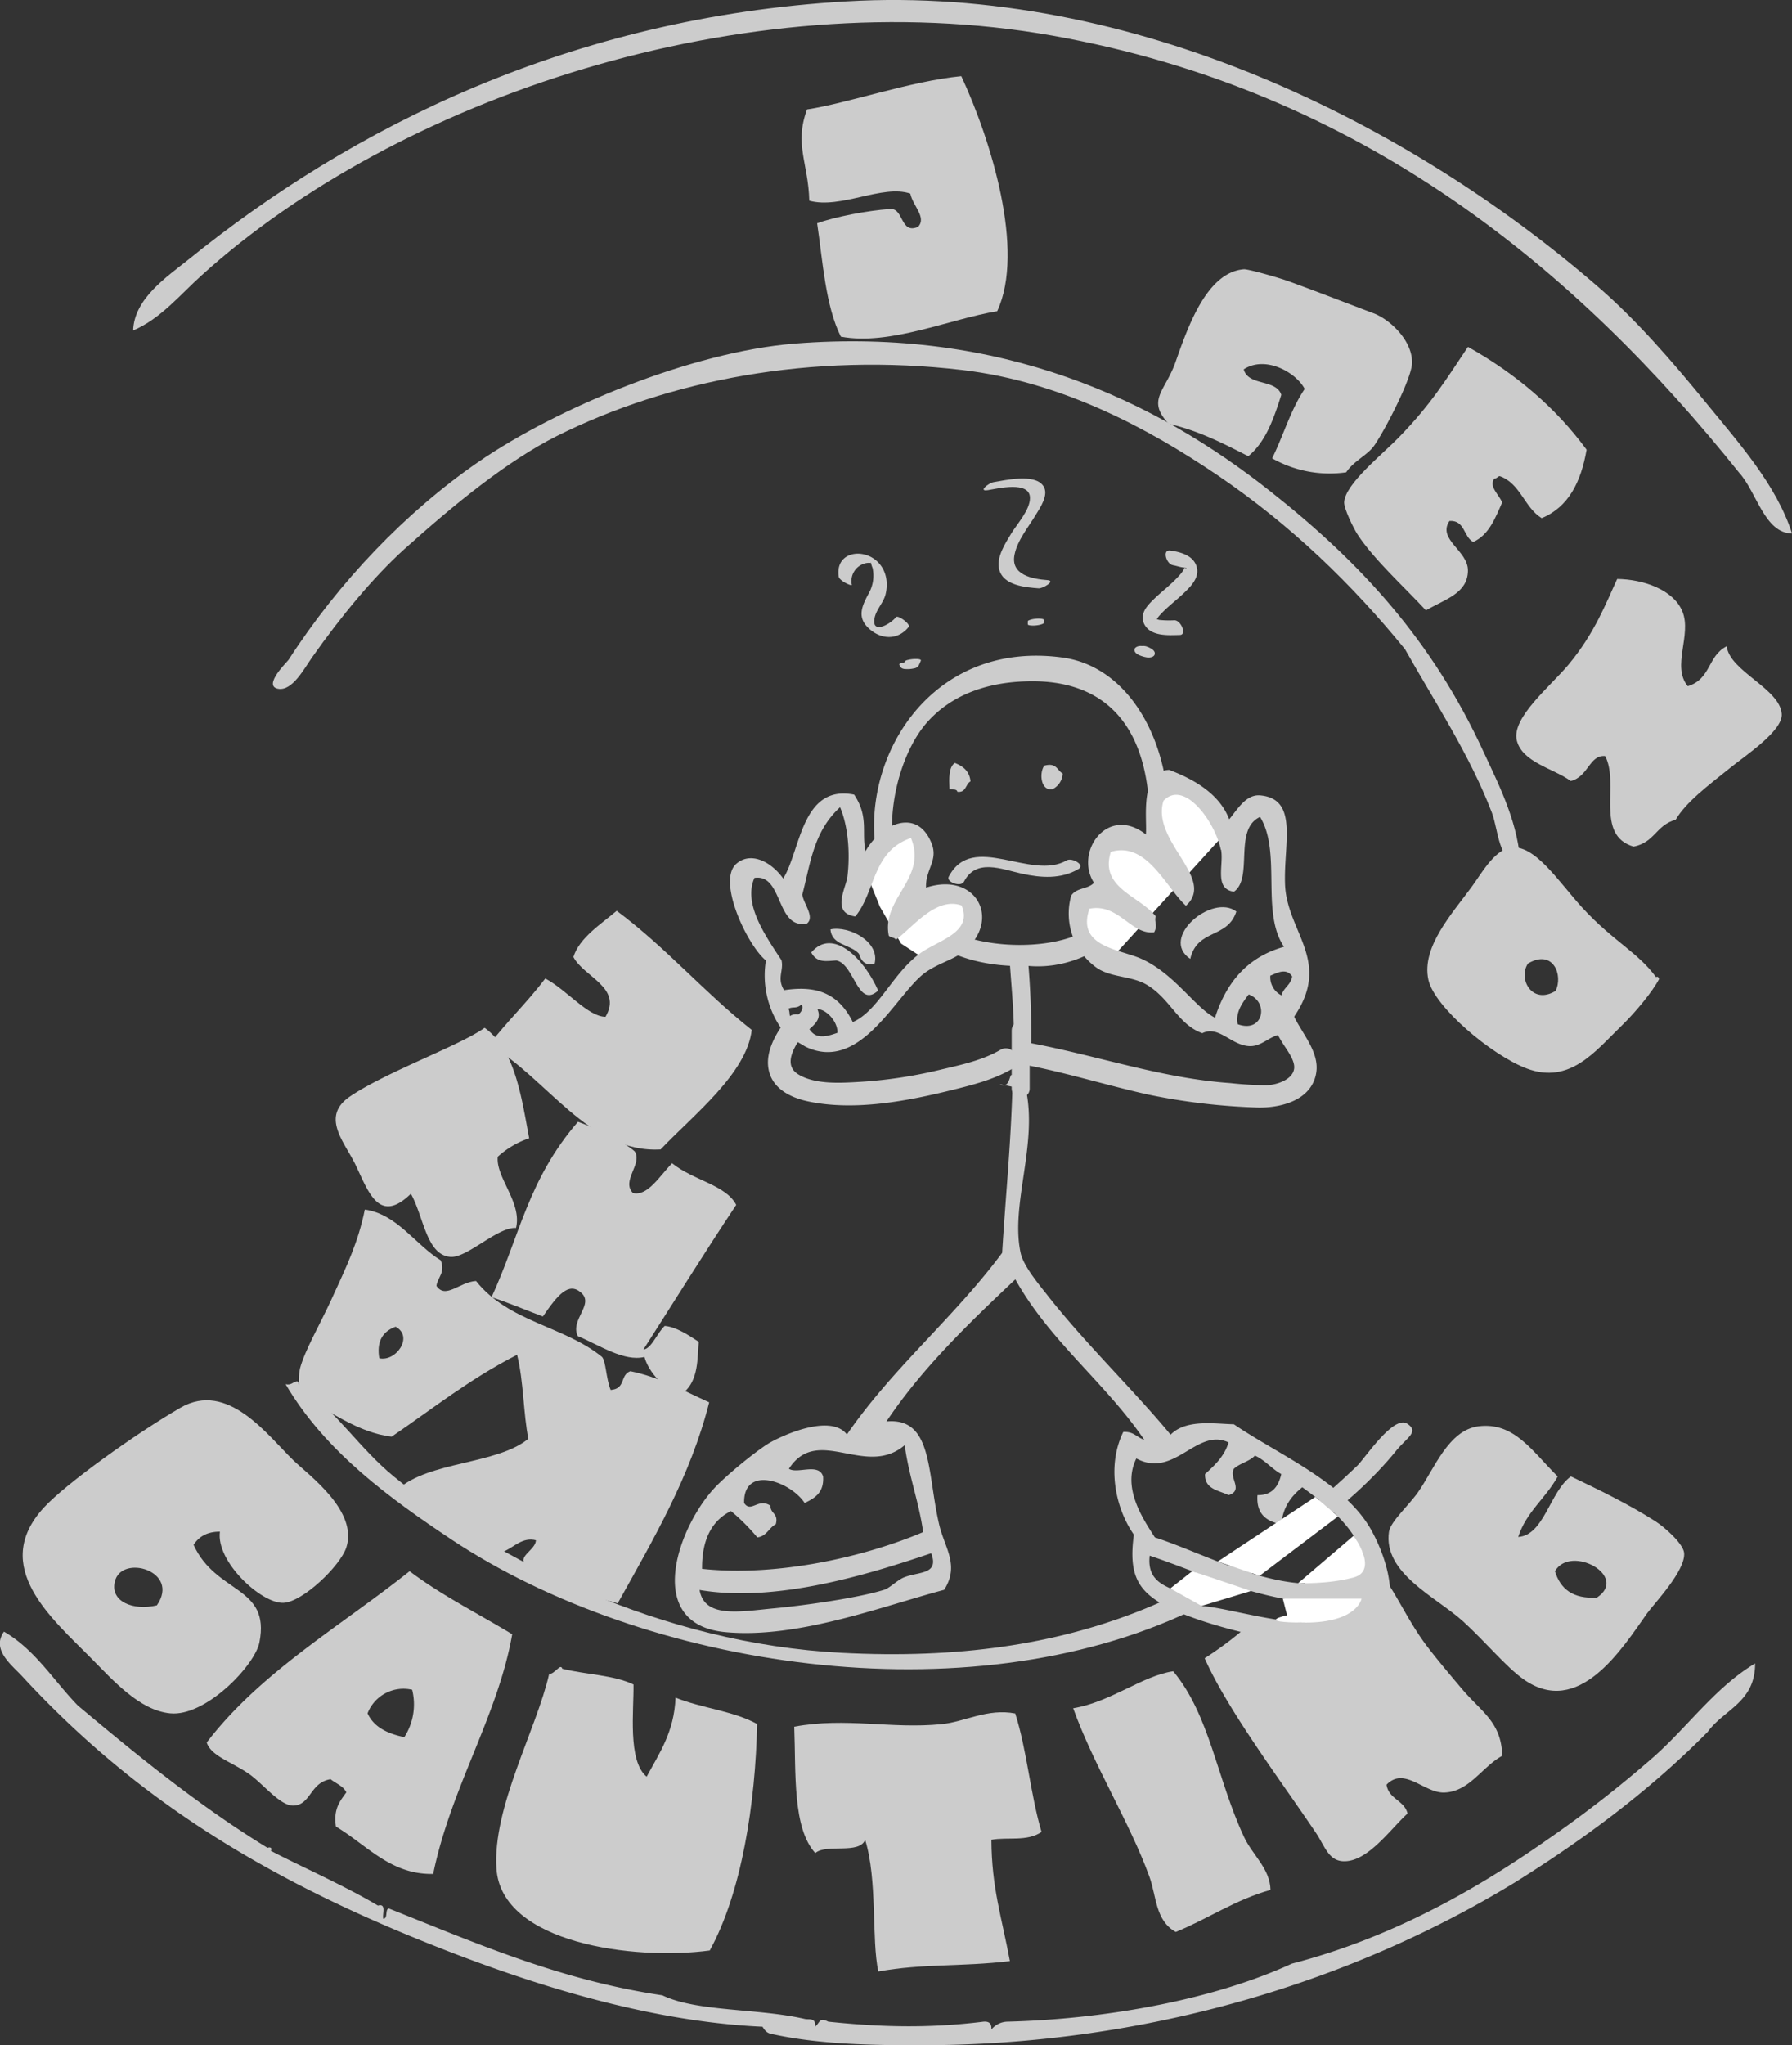 <svg xmlns="http://www.w3.org/2000/svg" viewBox="0 0 558.42 637.12"><rect x="0" y="0" width="558.42" height="637.12" fill="#333333" stroke="none"/><defs><style>.cls-1,.cls-2{fill:#ccc;}.cls-1,.cls-3{fill-rule:evenodd;}.cls-3{fill:#fff;}</style></defs><title>404LogoGrey</title><g id="Layer_2" data-name="Layer 2"><g id="Ebene_1" data-name="Ebene 1"><path class="cls-1" d="M558.42,166.17c-8.57-.07-11-12.89-16.42-18.86C491.31,84,424.5,28.22,327.87,11.08c-96.19-17-204.19,19.58-265,74.66-6.7,6-12.74,13.54-21.38,17.21C41.82,93,52,86.25,58.74,80.85,109.43,39.81,177.61,5.39,263.87.42,352.93-4.76,439,38.3,497.65,89.06c12.17,10.44,23.69,23.83,33.7,36.07,10.51,12.89,22.1,25.7,27.07,41Z"/><path class="cls-1" d="M299.56,23.72c9.12,19.54,20,54.34,11.18,73.24-14.68,2.38-33.42,10.79-48.72,7.92-4.83-9.67-5.65-23.67-7.39-35.32,5.45-2,15.92-4,22.55-4.43,4.52-.61,3.26,8,8.9,5.55,2.79-2.94-1.69-6.63-2.41-10.38C275,57.36,262,65.2,252.18,62.52c-.26-11.62-4.74-17.53-.7-28.44,12.71-1.92,32.11-8.79,48.08-10.36Z"/><path class="cls-1" d="M229.39,375.39c-10.12,15.19-20.4,31.78-28.89,45,2.49-.19,4.35-5.28,6.64-7.35,3.33.25,7,2.57,10.61,4.95-.47,5.15,0,11.92-4.78,15.88-5.85-.27-11-6.79-12.14-11.16-6.37,1.5-13.75-3.53-20.8-6.51-2.46-5.11,5.31-9.89,1-13.56-3.86-3.37-7.25.75-11.86,7.46-5.36-2-10.73-4.32-16-6,8.77-19,11.35-36.64,26.93-54.64,5.35,1.88,14.16,6.1,17.68,9.21,2.55,3.91-4.32,9.19-.51,13,4.6,1,8.21-5.25,12.17-9.3,6.66,5.39,16.77,6.71,20,13Z"/><path class="cls-1" d="M152.39,325.48c5.71-7.38,11.85-13.19,17.53-20.67,6.69,3.53,13.25,11.88,18.76,11.94,5.38-9.15-6.75-12.38-10-18.64,1.86-6.07,8.91-10.46,13.49-14.39,15.73,11.74,26.9,25.09,42.09,37.12-1.55,13.6-18.39,26.66-28.4,37.23-22.43,1.25-35.61-22.55-53.46-32.6Z"/><path class="cls-1" d="M151,320.17c9.36,6.7,11.38,20.88,13.9,34.42a27.58,27.58,0,0,0-9.79,5.76c-.65,6.48,7.63,14.26,5.69,22.18-5.76-.36-15.26,9.43-20.45,9-7.49-.58-8.28-12.46-12.31-19.66-10,9.72-13.25-.72-17.28-9.07-3.46-7.13-11-15-1.58-21.31,11.3-7.63,34.27-15.84,41.83-21.31Z"/><path class="cls-1" d="M396.41,142.8c3.51-7.07,5.84-15.33,10.16-21.63-2.71-5.2-12.27-10.52-19-6.11,1.42,5.3,10.08,2.93,11.71,7.94-2.35,7.4-4.85,14.66-10.29,19.11-7.73-3.93-15.38-7.93-24.79-10.08-6.94-7.4-1.24-10,2-18.91,3.85-10.89,9.71-28.31,21.43-29.23,1.22-.1,10.5,2.49,14.06,3.78,9.3,3.38,20.13,7.6,26.52,10,5.09,2,11.94,8.51,11.81,15.35,0,4.68-8.3,20.72-11.72,25.69-2.09,3.07-6.44,4.83-8.81,8.42a36.33,36.33,0,0,1-23.07-4.36Z"/><path class="cls-1" d="M113.7,376.79c10.06,1.46,15.56,10.8,23.65,15.83,1.53,3.84-1,5.25-1.34,7.94,2.83,4.25,7.2-1.22,12.33-1.52,10.23,12.87,27.25,13.92,39.25,23.64,1.25,1.38,1.23,6.67,2.7,10.31,4.82-.37,2.81-4.61,6.13-5.85,9,1.8,16.64,6.13,24.58,9.7-5.79,23-17.39,42.67-28.52,62.64-10.11-3.08-21.47-3.82-28.62-12.07-2.81-2.47,3.11-4.61,3.14-7.6-4.22-1.05-6.8,2.16-10.09,3.54-6.82-.44-12.06-5.1-17.4-8.16s-12.7-4.71-15.66-11.15c9.73-8.88,31-7.77,40.8-15.84-1.57-7.7-1.47-18.08-3.52-26.17-14.7,7.5-26.33,16.81-39.08,25.51-10.35-1.15-20.22-8.39-28.06-13-.88-.51-1.15-5.8-.48-8.36,1.51-5.61,6.23-13.69,9.69-21.23,5-10.85,8.43-18.07,10.48-28.13Zm9.58,36.49c-4.49,1.62-5.88,5.12-5.09,9.82,5.15,1.18,10.82-6.71,5.09-9.82Z"/><path class="cls-1" d="M494.41,140.1c-1.73,10-5.62,17.86-14,21.31-5.4-3.31-6.62-10.87-13.1-13.1-.65.14-.86.79-1.66.79-1.8,2.45,1.58,5.11,2.45,7.42-2.16,4.9-4.1,10.08-9,12.31-3.1-1.58-2.52-6.84-7.42-6.55-3.89,5.83,5.9,9.22,5.76,15.55-.14,7-7,8.78-13.1,12.31-6.26-6.84-16.2-15.77-21.38-23.76-1.3-2.09-4.1-7.78-4.1-9.86.22-5.76,11.88-14.9,17.28-20.52,9.94-10.22,14.47-17.78,21.31-27.94,14.76,8.28,27.22,18.79,36.94,32Z"/><path class="cls-1" d="M473.89,270.35c-7.2-2.38-6.91-11.74-9-17.21-6.84-17.93-17.93-34.7-27.07-50.9-16.42-20.16-35.42-38.59-58.32-54.14-21.89-14.83-48.74-29.16-79.56-32.83-47.16-5.54-91.58,3.17-126.36,20.52-15.62,7.85-32,21.31-47.59,35.28-9.5,8.57-19.66,20.81-28.73,33.7-2.45,3.46-6.19,10.66-10.66,9.79-4.82-.94,3-8.5,3.31-9,15.7-24.34,36.5-46,59-61.56,25-17.21,66.82-34.34,98.5-36.94,64.66-5.18,112.68,17.64,148.46,46,28.22,22.25,50.54,46.58,66.46,81.22,5,10.73,11.16,22.82,11.52,36.07Z"/><path class="cls-1" d="M525.93,213.77c7.31-2.22,6.15-9.43,12.14-12.44.94,7.79,16.57,13.18,17.15,21.05.44,5.24-11.15,12.86-16,16.77-7.16,5.75-13.72,10.61-17.06,16.21-6.18,1.71-6.4,7-13.1,8.38-12.2-3.59-4.31-19.63-8.87-28.21-4.94-.45-5.2,6.45-10.73,7.77-5.22-3.88-15.13-5.75-16.81-12.67-1.65-7.08,10.5-16.85,16.09-23.54,8.26-9.9,11.74-19.32,15.2-26.74,8.12.09,17.56,3.34,20.33,10.14,3,7.32-3.47,17.07,1.67,23.27Z"/><path class="cls-1" d="M314.74,332.85c2.23-7.85.79-20.66,0-32-66.46-3.31-50-105.12,16.42-96,21.67,3,35.06,28.37,32.83,56.66-1.66,20.59-21.17,41.33-43.49,39.38a269.79,269.79,0,0,1,.79,27.86m-1.58,10.66c3.67,17.35-4.9,35.86-1.66,50.9.94,4.32,6.12,10.3,9,14,11.52,14.54,27.07,29.66,37.73,42.62,4.82-4.9,13.68-3.38,19.73-3.24,13.54,9.29,34.27,17.93,42.7,32.76,5.69,10.15,11,28.08-2.52,33.7-14.18,5.83-48.53-3.46-59.9-9.07-9.94-4.9-13.25-10-11.45-23-5.69-8.14-8.57-21.24-3.31-32,3.24-.22,4.25,1.73,6.55,2.45-12.17-17.86-29.45-30.74-40.18-50h0c-14.47,13.68-28.87,27.43-40.18,44.28,14.47-1.37,12.67,15.91,16.42,32,1.73,7.49,6.48,12.74,1.58,20.45-19.3,5.11-45.58,15.26-68.11,13.18-26.42-2.45-14.33-34.27-2.45-45.94,5-4.9,13.1-11.3,16.42-13.18,5.76-3.17,19.15-8.57,23.83-2.45,14.26-20.74,33.48-36.5,48.38-56.59,1.22-19.8,2.81-34.27,3.31-55-1.15-2.09-.5,4.39-4.1,2.45M289.32,224.56c-12,13-17.71,45.65-.79,60.7,11.74,10.51,35.71,11.16,47.59,5.76,12.82-5.83,22.32-19.94,22.1-36.14-.29-27.86-13-43.49-38.52-42.62-14.4.43-24.19,5.54-30.38,12.31Zm64.8,229.75c-4.54,9.14,1.94,18.65,5.76,24.62,19.15,6.19,44.06,21.6,66.46,10.66-2.59-13-11.52-19.66-20.52-26.28-3.31,2.66-6,6-6.55,11.52-4.61-.86-7.85-3.17-7.42-9.07,4.68.07,6.55-2.81,7.42-6.55-3-1.66-5-4.32-8.21-5.76-1.73,1.87-4.75,2.38-6.55,4.1-1.66,2.81,3.17,6.7-1.66,8.21-3.1-1.51-7.49-1.8-7.34-6.55,3-2.74,6-5.47,7.34-9.86-9.94-4.75-16.85,11.38-28.73,5Zm-72.21-4.1c-12.24,10.37-27.07-6.55-36.07,7.34,2.59,1.73,9.36-2,10.66,2.45.29,5-2.59,6.7-5.76,8.21-4.39-6.7-19.08-12-18.86,0,2.16,3.24,4.39-1.73,8.21.86-.07,2.52,2.59,2.3,1.66,5.76-2.16,1.08-2.81,3.74-5.76,4.1a63.16,63.16,0,0,0-8.21-8.21c-6,3-9.07,8.93-9,18,23.33,2.52,50.54-3.67,68.9-11.45-1.37-9.58-4.46-17.42-5.76-27.07ZM218,495.28c1.51,8.86,12.31,6.77,23,5.76,10.08-.94,26.57-3.31,34.42-5.76,1.94-.58,4.32-3.24,6.55-4,4.54-1.73,10.73-.79,8.21-7.42-20.45,6.91-48.53,15.41-72.14,11.45Zm155.88,5c11.09.29,43.06,12.67,51.7-1.66-25.27,4.25-49.39-8.06-67.32-14-1.3,11.66,11.38,9.43,15.62,15.62Z"/><path class="cls-1" d="M516,304.38c.65-.34.86.12,1,.6-2,3.84-7.22,10.22-11.82,14.69-7.87,7.56-15.91,18.33-29.49,13.17-11-4.19-28.71-19.17-30.58-27.63-2.25-10.22,7.46-20.67,13.53-29,2.94-4,6.81-11.08,11.77-12.12,7.74-1.5,15.34,10.72,22.82,18.84,9.38,10.18,17.34,13.88,22.77,21.41Zm-39.85-4.24c-3.17,4.71,1.22,13,8.59,8.54,2.44-4.87-.73-13.17-8.59-8.54Z"/><path class="cls-1" d="M297.53,237.66c2.52,1,4.61,2.52,4.9,5.76-1.58.79-1.3,3.6-4.1,3.24-.14-.94-1.44-.65-2.45-.79-.14-3.38-.29-6.84,1.66-8.21Z"/><path class="cls-1" d="M325.4,238.53c3.82-1.08,4,1.44,5.76,2.45a5.76,5.76,0,0,1-3.24,4.9c-3.67.5-4.1-5.11-2.52-7.34Z"/><path class="cls-1" d="M89,431.2c1.73.36,2.16-.58,3.31-.86.72-.14.79.36.79.86,12.17,8.86,18.72,19.8,29.59,28.73,32,26.28,83.52,52.06,139.46,54.94,73.44,3.89,119.45-18.72,160.78-58.25,2.23-2.09,11.3-16,15.62-13.1,3.82,2.52-.22,4.39-3.31,8.21-7.49,9.29-17.21,17.71-25.42,23.76-13.25,9.79-25.85,20.23-38.52,26.28-70.2,33.41-170.35,17.86-230.62-22.18C121.81,467,101.43,452.37,89,431.2Z"/><path class="cls-1" d="M68.53,477.14c-4.1,0-6.55,1.58-8.21,4.1,7,15.41,24,12.67,20.52,30.38-1.37,7.13-16.78,23.26-27.86,22.1-9.5-.94-17.71-10.22-24.62-17.21-12.1-12.24-31.54-28.44-14.76-46.8,6.84-7.49,28.8-23.18,42.62-31.18C71,430,83.36,447.11,91.5,455c4.9,4.68,20.09,15.7,16.42,27.07C106,487.86,94.3,499.1,88.26,499.31c-6.84.22-21-12.82-19.73-22.18ZM35.77,492.76c-1.44,6.12,5.62,9.07,13.1,7.34,7.49-10.73-11.16-16.13-13.1-7.34Z"/><path class="cls-1" d="M485.41,459.93c-3.67,6.77-9.79,11-12.31,18.86,8.06-.5,9.86-14.11,16.42-18.86,8.42,4,18.07,8.71,26.21,13.9,3,1.87,8.71,7,9.07,9.86.58,5.54-9.36,15.84-11.52,18.86-7.85,11.09-21.38,32.76-38.59,20.52-5.47-3.89-11.52-11.38-18.86-18.07-8.28-7.49-24.91-14.9-23-27.86.5-3.17,6.26-8.28,9.07-12.31,5-7.13,9.43-19.37,18.86-20.52,11.09-1.37,16.63,7.7,24.62,15.62Zm-.86,29.52c1.66,5.47,5.54,8.71,13.1,8.21,10-6.7-8.21-16.63-13.1-8.21Z"/><path class="cls-1" d="M423,482.9c9.86,6.91,13.18,18.5,21.38,29.52,2.81,3.74,7.27,9.07,11.45,14,6,7,12,10.08,12.31,20.52-6.34,3.46-10.22,11.16-18,11.45-6.26.29-12.46-8.21-18.07-2.45.65,4.54,5.54,4.82,6.55,9-5.54,5-12.74,15.62-20.52,14.83-4.32-.5-5.4-5-8.21-9.07-10.44-15.55-27.43-38.09-34.49-54.14a112.09,112.09,0,0,0,13.18-9.86c6.26.43,14.4,5.54,19.66,1.66-1.08-4.1-5.33-5-6.55-9,4.25-8.42,14.18-11,21.31-16.42Z"/><path class="cls-1" d="M159.61,509.1c-4.46,25.42-19.08,47.66-24.62,74.66-13.25.29-20.66-9-30.31-14.76-.86-5.47,1.3-8,3.24-10.66-.94-2-3.24-2.74-4.9-4.1-6.41,1-6.12,8-11.52,8.21-4.1.22-9.43-6.7-13.9-9.86-5.54-3.82-11.81-5.54-13.18-9.79,16.85-22,41.62-36.14,63.22-53.35,9.79,7.42,21.31,13.18,32,19.66Zm-45.07,24.62c1.94,4.32,6.26,6.34,11.45,7.42a18.84,18.84,0,0,0,2.45-14.76,12,12,0,0,0-13.9,7.34Z"/><path class="cls-1" d="M197.41,524.73c.14,8.06-1.87,23.83,4.1,28.73,3.89-7.27,8.57-13.82,9-24.62,8,3.24,18.22,4.18,25.42,8.21-.5,24.7-4.82,52.56-14.76,70.56-23.69,3.17-64.87-2.23-66.46-25.42-1.3-19.22,12.46-43.34,16.42-60.77,1.66.22,3.53-3.46,4.1-1.58,7.2,1.8,16.06,1.94,22.18,4.9Z"/><path class="cls-1" d="M395.91,588.74c-11.09,3.1-19.44,9-29.52,13.1-6.41-3.53-6-11.16-8.21-17.21-6.12-16.92-17.35-34.63-23.76-52.49C346.16,530.2,356,522,365.6,520.62c11.45,13.75,13.61,33.55,22.1,51.7,2.66,5.62,8.06,9.79,8.21,16.42Z"/><path class="cls-1" d="M316.35,533.73c3.67,11.38,4.75,25.34,8.21,36.94-4.46,3.1-10.58,1.51-15.62,2.45.07,15,3.24,24.19,5.76,37.8-15.12,1.8-27.29.72-41,3.24-2.16-9.94-.22-28.51-4.1-41-1.94,4.61-12,1.08-15.55,4.1-7.13-7.85-6-24.91-6.55-39.38,16.13-3,30.1.79,45.94-.79,7.27-.72,14.26-5,23-3.31Z"/><path class="cls-1" d="M119.43,597.74c1.51-.07.5-2.74,1.66-3.24,27.58,10.94,53.35,22.32,85.32,27.07,10.73,5.18,29.74,4,44.28,7.34,1.3.36,3.6-.58,3.31,2.45,1.66-1.51,1.3-3,4.1-1.58,15.84,1.66,31,2.16,48.38,0,1.8-.14,2.59.65,2.45,2.45a6.64,6.64,0,0,1,5-2.45c28.58-.72,62.71-6.19,88.63-18.07,30-7.78,56.09-22.1,79.56-38.59a365,365,0,0,0,33.62-26.21c10.58-9.5,18.94-21.38,31.18-28.73.07,12.1-9.72,14.33-14.76,21.31-17.64,17.86-38,33.12-59.9,46.8-49.68,30.38-114.12,51-186.26,50.83-13.46,0-29.88-.22-44.28-3.24-1.94-.43-2.74-.29-4.1-2.52-37.73-1.73-76.61-14.54-110.81-28.66C78.32,582.62,40.16,558.21,7,522.28c-3.31-3.6-9.79-8.35-5.76-14,9.72,5.62,15.41,15.19,23,23C43,547,62,562.53,83.36,575.63c1.58-.58,1.44,1.15.79.79,6.91,3.74,23.62,11.16,33.62,17.21,2.74-.79,1.3,2.59,1.66,4.1Z"/><path class="cls-2" d="M300.4,274.64c3.8-7.32,11.68-3.88,18-2.49,6,1.32,12.18,1.77,17.7-1.45,2.15-1.26-2.1-3.62-3.67-2.7-11.18,6.53-29.41-9.1-36.8,5.12-.85,1.64,3.82,3.35,4.76,1.53Z"/><path class="cls-2" d="M282,205.94c-.21.42-.39.85-.59,1.27a3.12,3.12,0,0,1-.18.36c-.11.17-.26.21,0,.09l1.47-.4h0l1.92-.1h0l.91.14c.25.09.1,0,0-.12a4.32,4.32,0,0,1-.32-.59c-.14-.27-.5-.32-.76-.36a7.14,7.14,0,0,0-1.78,0c-.19,0-2.67.36-2.44.8a3,3,0,0,0,.73,1.1,2.51,2.51,0,0,0,1.27.3,8.44,8.44,0,0,0,2.58-.21,2,2,0,0,0,1.43-.83c.26-.49.46-1,.7-1.51.32-.65-1.49-.6-1.8-.59a9.06,9.06,0,0,0-1.91.22c-.29.07-1,.17-1.12.45Z"/><path class="cls-2" d="M307.82,152.69c2.93-.47,13.07-3,13.14,2.38.05,3.77-4.1,8.22-5.93,11.26s-4.62,7.29-3.66,11.06c1.27,5,8.14,5.56,12.28,5.88,1.28.1,5.41-2.35,2.82-2.55-4.87-.38-11.59-1.63-10.33-7.93.9-4.5,4.25-8.47,6.57-12.32,1.41-2.33,4.3-6.42,2.36-9.16-2.75-3.89-11.91-1.69-15.49-1.11-1.48.24-4.93,3-1.76,2.48Z"/><path class="cls-2" d="M325.26,194v-.91c0-.25-.68-.33-.77-.34a7.27,7.27,0,0,0-1.78,0,7.18,7.18,0,0,0-1.74.35c-.2.08-.69.2-.69.48v.91c0,.25.68.33.77.34a7.27,7.27,0,0,0,1.78,0,7.18,7.18,0,0,0,1.74-.35c.2-.08.69-.2.69-.48Z"/><path class="cls-2" d="M365.45,176.06c1.12.15,2.41.68,3.52.73,1.64.07,0,.79.4-.4a9.59,9.59,0,0,1-2,3c-2.56,2.88-5.75,5.13-8.44,7.88-2,2-3.87,4.5-2.24,7.38,2.08,3.66,7.48,3.25,11,3.16,2.23-.06.32-4.63-1.73-4.58a30.22,30.22,0,0,1-4.69-.11,17.46,17.46,0,0,0-2.24-.52c-.11.08.59,1.19.79,1.16s1-1.43,1.23-1.69c2.35-2.77,5.39-4.92,8-7.45,2-1.93,4.45-4.4,4-7.43-.66-4-4.94-5.23-8.39-5.69-2.63-.35-1.14,4.27.82,4.53Z"/><path class="cls-2" d="M355.88,204.06c.48.24-.1-.06-.11-.07.57.39-.61-.53-.69-1l.2-.79h0l.79-.49q1.67-.05,1.06-.1l.52.09-.18,0-.49-.14-.61-.19a3.3,3.3,0,0,0-1.82,0c-.38.12-.9.42-1,.86-.21,1.18,1.17,1.8,2,2.09a9.24,9.24,0,0,0,2,.5c.93.09,2.43-.16,2.3-1.41-.1-.93-1.35-1.48-2.05-1.83a3.77,3.77,0,0,0-1.91-.32,2,2,0,0,0-1.34.6c-.67,1,.44,1.84,1.23,2.25Z"/><path class="cls-2" d="M265.43,182.14a5.72,5.72,0,0,1,4.38-6.72,4.83,4.83,0,0,1,2.06.05c-.94-.2-.43-.77-.41.09a9.37,9.37,0,0,0,.46,1.4,11.27,11.27,0,0,1-1.17,7.81c-2.36,4.35-3.87,7.88.56,11.49,3.81,3.1,8.75,3,11.88-1,.61-.79-3.37-3.81-4-3-1.67,2.15-7.58,5.49-6.69.41.48-2.74,2.7-4.75,3.42-7.4,1-3.89.21-8-2.87-10.66-4.69-4-12.8-2.43-11.7,5,.2,1.33,4.2,3.15,4.11,2.55Z"/><polygon class="cls-3" points="269.96 271.96 276.86 262.08 282.82 259.73 286.43 260.82 286.43 265.69 286.43 272.59 284.86 276.83 283.14 284.36 288.47 280.75 291.92 278.71 297.41 278.71 300.24 281.53 301.81 284.98 301.02 287.96 298.82 291.88 294.72 295.99 288 298.63 280.78 293.92 274.2 282.47 269.96 271.96"/><polygon class="cls-3" points="346.83 298 340.55 295.18 337.73 291.26 335.53 285.14 337.89 280.28 341.18 279.18 344.63 279.18 343.06 274.32 343.06 269.77 343.06 266 346.91 262.16 352.95 262.16 356.4 263.49 359.69 263.49 360.71 262.47 360.71 260.98 359.38 257.84 358.75 255.18 358.75 252.82 360.48 249.06 362.67 246.86 364.63 244.9 369.73 244.9 372.05 247.22 375.57 250.75 377.54 252.71 378.83 257.06 381.57 259.81 346.83 298"/><path class="cls-1" d="M245.16,322.61a29.07,29.07,0,0,1-6.49-23.42c-5.79-4.68-15.36-24.86-9.19-30.13,4.27-3.72,10.53-1,14.58,4.6,5.46-8.68,5.66-29.39,22.11-26.12,4.64,7,2.25,11.73,3.54,17.62,4.64-8.33,16-13.8,20.54-2.56,2.27,5.45-1.91,8.12-1.67,13.91,15.53-5.09,23.6,9.88,11.91,19.74-3.57,3-9.55,4.11-13.73,8-8.67,7.86-19.4,29.69-35.76,21.81m149.13-3.86c-4.31-.08-6.77,4.16-11.26,3.66-5.45-.55-9.19-6.46-14.22-4-7.54-2.71-9.89-10.61-17.13-15-4.72-2.89-11-2.26-15.58-5.25A20.72,20.72,0,0,1,333.8,279c1.7-2.59,5.17-1.92,7.1-4-6.15-9.57,4.2-24.39,16.17-15.07.49-4.42-2.13-19.66,7.26-20.1,9.2,3.47,16,8.28,18.72,15.4,2.73-3.35,5.35-7.92,9.78-7.44,11.86,1.15,7.15,15.08,7.61,27.62.5,14.79,14.51,23.79,3.07,40.93M250,278.71c.5,3,4,7,1.42,9-9.72,1.85-7.32-15.58-16.32-14.24-3.46,7.86,2.85,17.26,8.42,25.62.79,3.29-1.52,5.57.8,9.35,8.6-1.27,16.45-.15,21.42,9.95,8-3.47,12.53-15.5,21.25-21.61,5.76-4,16.16-6.34,12.66-14.71-8-2.84-15.24,6.86-20.47,10.65-.58-.84-1.56-.54-2.23-1.26-2.34-11.61,12.15-17.87,6.92-30.4-12.12,4.1-11,16.78-17.36,24.43-7.57-1.12-2.91-8.75-2.43-12.49.87-7.37.2-15.64-2.3-21.54-8.36,7.63-9.24,17.71-11.78,27.22Zm130.43-14c-1.72-8.55-11.39-22.1-17.87-15.24-3.91,12.66,16.51,24.13,7,32.69-6.3-5.8-12.23-20.16-23.42-16.79-3.52,11.28,8.9,13.63,14,20.06-.52,1.87.73,2.75-.5,5-7.32.79-11.05-9.14-20.15-7.35-4.13,11.85,9.28,12.54,16.13,15.57,10.37,4.62,16.87,15.33,23,18.38,4.13-12.9,11.77-19.36,21.5-22.1-7.3-10.79-.68-29.42-7.46-40.44-8.38,3.79-2,19-8.15,23.29-6.25-.92-3.09-8.19-4-13.09Zm15.43,39.22a6.31,6.31,0,0,0,3.45,6.12c.79-2.55,2.77-3,3.36-5.87-1.88-2.92-5-.94-6.81-.26ZM247.37,317.41c1.22-1.35,3.35-2.46,2.47-4.56-1.7,1.53-2.68.61-4.13,1.37.71,1.63-.21,2.61,1.66,3.2Zm138.33,1.65c8,2.91,9.85-6.89,3.42-9.29-1.8,2.41-4.24,5.54-3.42,9.29Zm-133.47,1.52c2,3.25,5.3,2.37,8.73,1.16.14-3.57-3.57-7.41-6.25-7.36,1.29,2.75-.52,4.48-2.47,6.21Z"/><path class="cls-1" d="M385.27,283.95c-2.77,8.57-12.16,5.27-14.36,14.75-9.76-6.54,6.92-20.49,14.36-14.75Z"/><path class="cls-1" d="M258.79,289.51c5.78-1.22,15.56,3.88,13.72,10.75-2.11.46-3.9,0-4.86-3.18-2.71-3-8.44-2.52-8.86-7.57Z"/><path class="cls-1" d="M273.64,308.58c-6.41,5.76-7.34-8.22-13-9.4-2.91.16-6.06.95-7.84-2.48,6.66-7.88,16.4,1.8,20.86,11.88Z"/><path class="cls-2" d="M245.16,317.43c-3.53,4.73-7.35,11.07-5.26,17.19,1.76,5.15,7.26,7.54,12.21,8.55,14.42,2.95,30.6-.16,44.66-3.63,6.2-1.53,12.86-3.21,18.43-6.45,3.89-2.27.37-8.32-3.53-6-5.39,3.14-12,4.61-18,6A144.6,144.6,0,0,1,268.4,337c-6,.34-14.25,1-19.65-2.32s-.26-10.09,2.45-13.71-3.37-7.1-6-3.53Z"/><path class="cls-2" d="M318,331.45c13.45,2.43,26.49,6.57,39.82,9.54a197.63,197.63,0,0,0,33.26,4c7.29.36,17.3-1.85,19-10.35,1.57-7.65-6.1-14.2-8.06-21.08-1.23-4.32-8-2.49-6.75,1.86a39.61,39.61,0,0,0,4.25,9.25c1.25,2.12,4.08,5.53,3.76,8.2-.42,3.51-5.51,5.09-8.46,5.2a108.55,108.55,0,0,1-11.38-.66c-21.89-1.52-42.15-8.83-63.61-12.7-4.4-.79-6.29,6-1.86,6.75Z"/><path class="cls-2" d="M315.26,321v18.13c0,3.6,5.6,3.61,5.6,0V321c0-3.6-5.6-3.61-5.6,0Z"/><polygon class="cls-3" points="364.69 494.82 374.44 500.27 389.84 495.61 371.53 489.44 364.69 494.82"/><polyline class="cls-3" points="379.49 486.44 392.53 490.87 416.93 472.4 409.86 466.33"/><path class="cls-3" d="M404.53,493.18l17.3-14.78s7.94,10.83,0,13S404.53,493.18,404.53,493.18Z"/><path class="cls-3" d="M399.75,498h24.54s-1.28,7.47-17.62,7.47-5.6-2.28-5.6-2.28Z"/></g></g></svg>